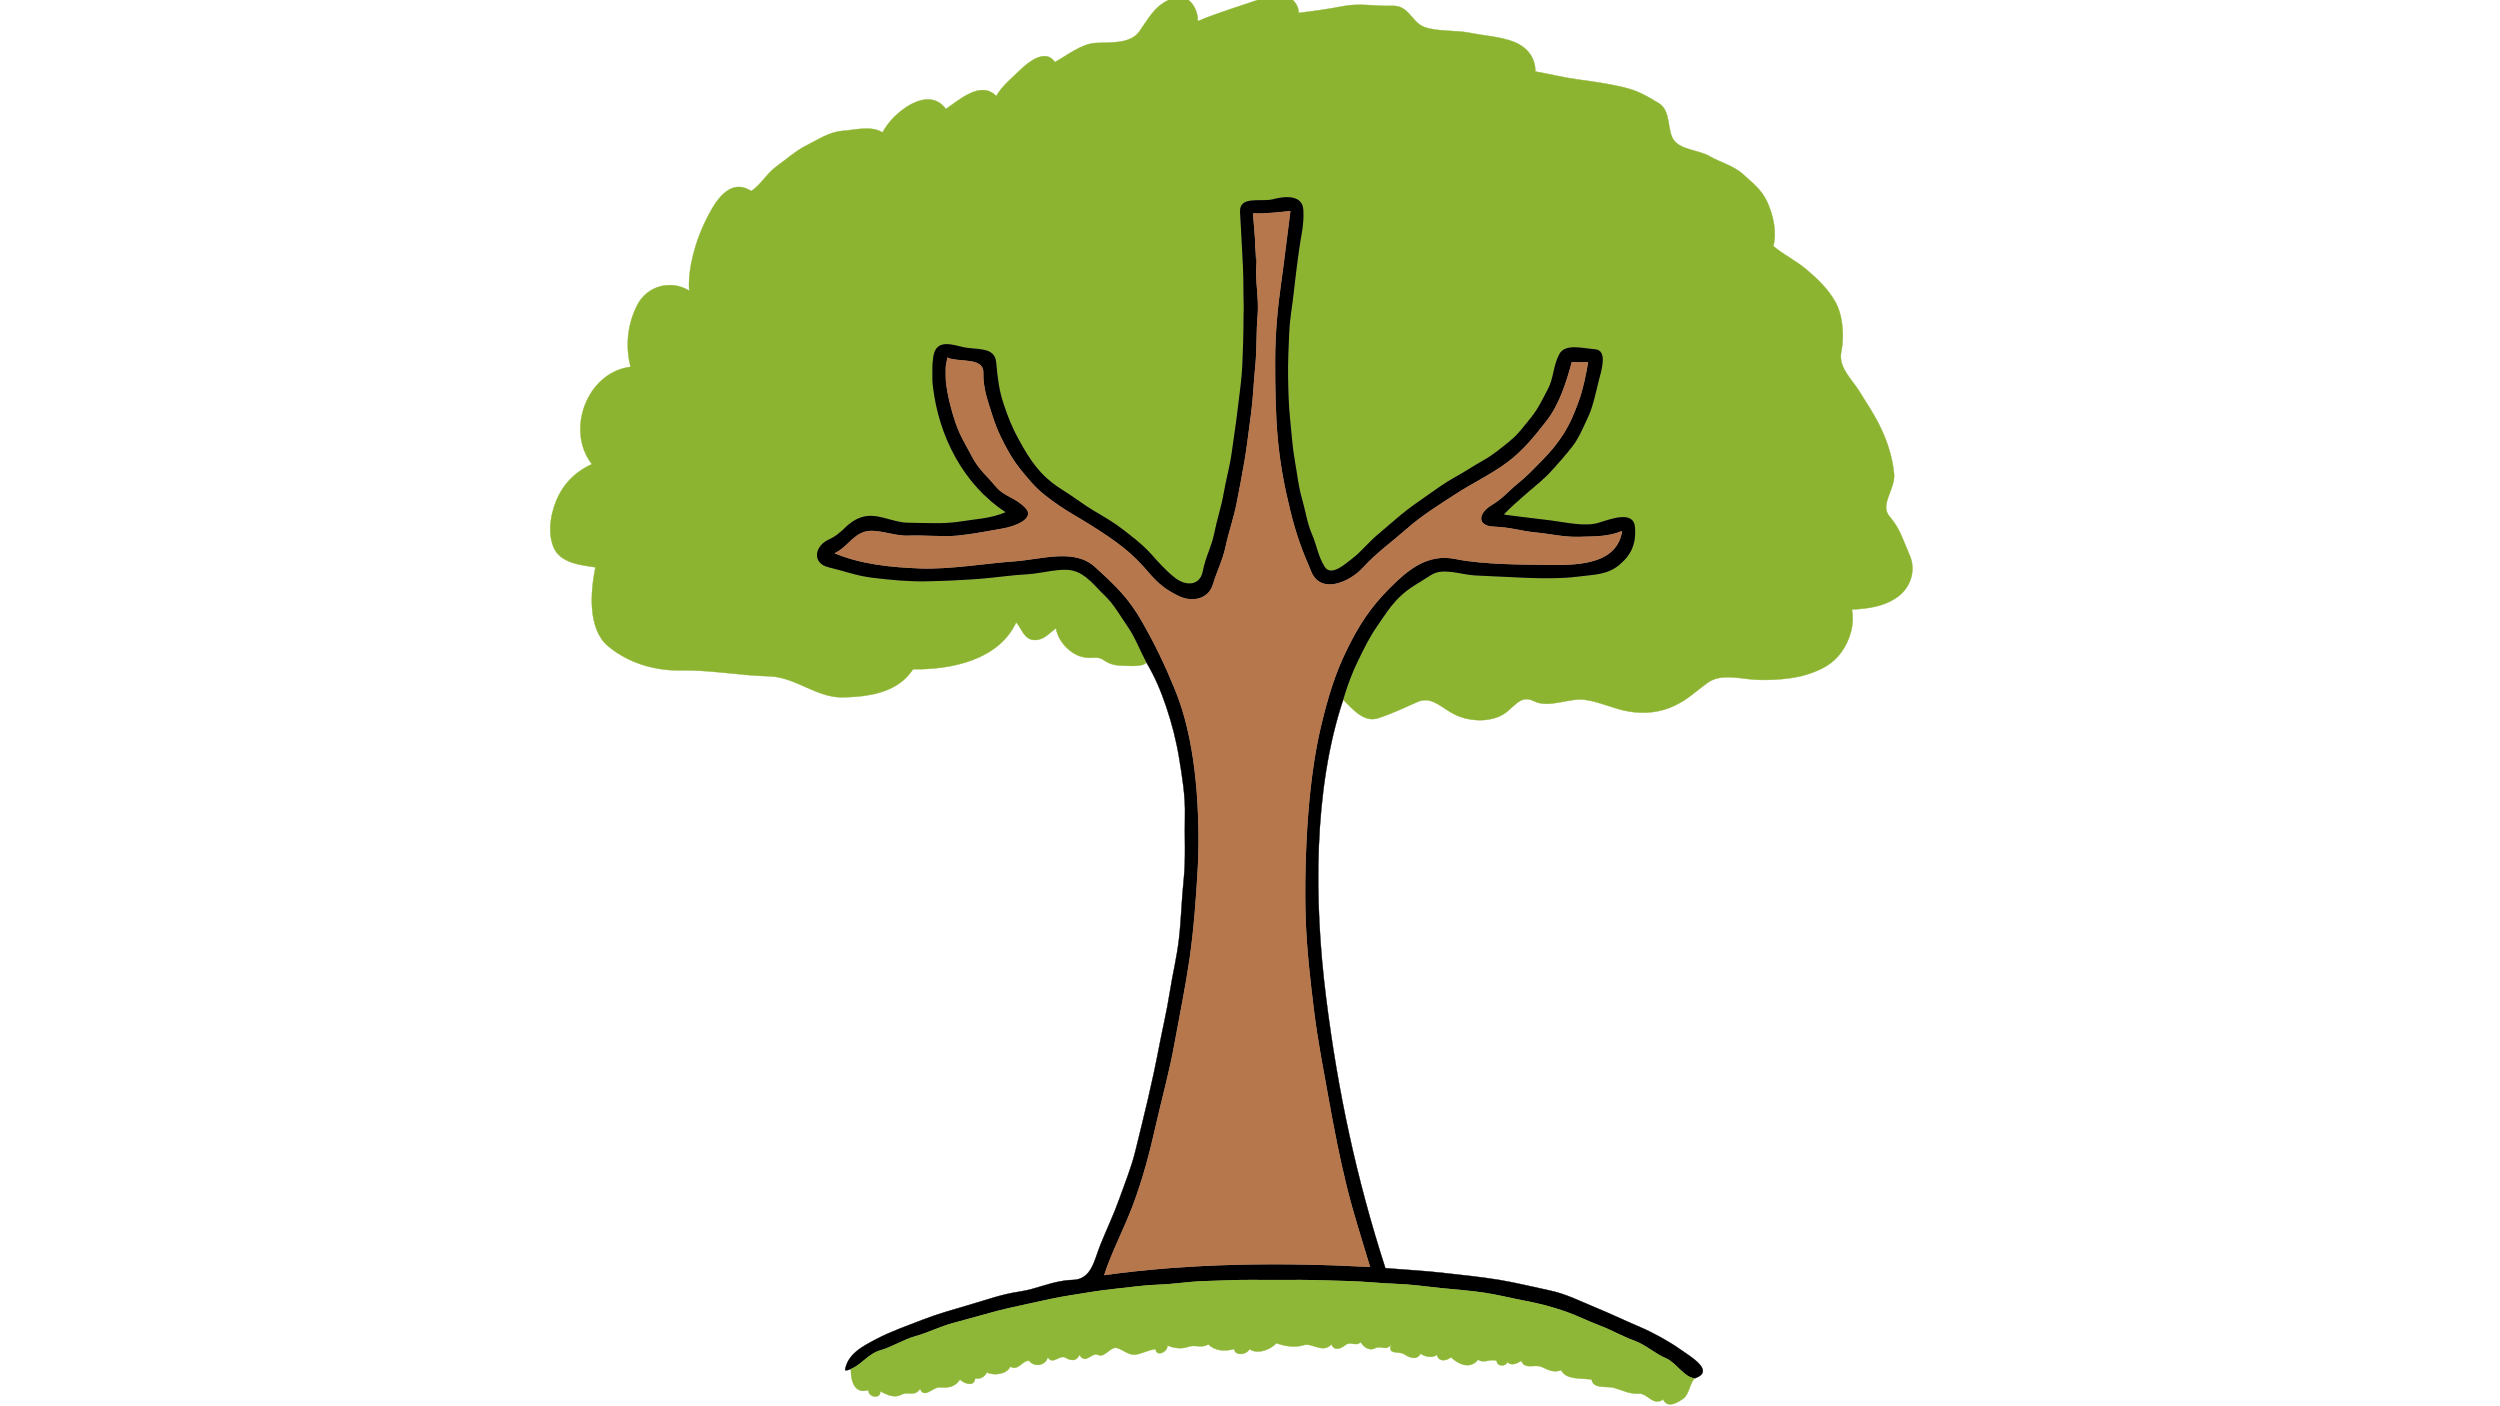 <svg xmlns="http://www.w3.org/2000/svg" xmlns:v="https://svgstorm.com"
viewBox = "0 0 2133 1200"
width="2133"
height="1200">
<g fill="None" fill-opacity="0.0" stroke="#000000" stroke-opacity="0.00" stroke-width="0.3"><path d="
M 0.00 1200.00 
L 2133.00 1200.00
L 2133.00 0.00
L 1103.00 0.00
C 1105.75 2.59 1108.22 6.78 1108.00 11.00
C 1121.66 9.34 1132.57 7.88 1146.22 5.22 C 1159.87 2.56 1173.86 5.44 1188.02 4.98 C 1202.19 4.51 1204.26 18.80 1215.03 22.97 C 1225.79 27.15 1242.21 25.60 1254.00 28.00 C 1265.79 30.40 1279.27 31.17 1290.68 35.32 C 1302.09 39.47 1309.94 48.23 1310.00 61.00
C 1322.45 63.25 1334.44 66.26 1347.07 67.93 C 1359.71 69.60 1372.28 71.43 1384.67 74.33 C 1397.07 77.23 1403.92 81.23 1415.08 87.92 C 1426.24 94.61 1421.99 111.51 1428.25 119.75 C 1434.50 127.99 1449.92 128.13 1458.70 133.31 C 1467.47 138.48 1479.28 141.36 1487.25 148.75 C 1495.22 156.14 1502.84 161.43 1507.77 172.23 C 1512.70 183.03 1516.30 197.67 1513.00 210.00
C 1522.73 218.01 1532.87 222.61 1542.25 230.75 C 1551.62 238.90 1559.24 246.07 1565.75 257.25 C 1572.27 268.43 1573.76 286.72 1571.00 300.00 C 1568.24 313.29 1579.64 323.01 1586.30 333.70 C 1592.97 344.39 1599.13 353.45 1604.77 365.23 C 1610.41 377.01 1614.64 390.36 1616.00 404.00 C 1617.36 417.64 1603.30 430.51 1612.25 440.75 C 1621.21 450.98 1623.94 461.54 1629.33 473.67 C 1634.71 485.81 1630.79 500.25 1619.75 508.75 C 1608.71 517.25 1593.93 519.48 1580.00 520.00
C 1582.54 532.42 1578.47 546.03 1571.23 556.23 C 1563.99 566.42 1554.32 571.40 1542.33 575.33 C 1530.34 579.26 1512.19 580.56 1499.00 580.00 C 1485.81 579.44 1468.61 574.24 1457.31 582.31 C 1446.00 590.37 1441.07 596.09 1428.98 601.97 C 1416.88 607.86 1403.33 609.29 1389.93 607.07 C 1376.52 604.85 1365.24 598.80 1351.99 597.01 C 1338.75 595.22 1321.70 604.64 1308.78 598.22 C 1295.86 591.80 1291.60 605.54 1279.92 610.92 C 1268.25 616.31 1252.71 615.27 1241.31 609.69 C 1229.90 604.12 1221.56 593.60 1209.75 598.75 C 1197.95 603.91 1188.04 608.80 1175.78 612.78 C 1163.52 616.76 1153.76 604.66 1146.00 597.00
C 1120.33 674.01 1121.18 769.53 1131.33 850.67 C 1141.48 931.81 1157.37 1005.71 1182.00 1082.00
C 1197.73 1083.26 1215.58 1084.26 1231.00 1086.00 C 1246.42 1087.74 1264.39 1089.57 1279.00 1092.00 C 1293.61 1094.43 1307.81 1098.01 1322.01 1100.99 C 1336.20 1103.97 1348.04 1110.14 1360.68 1115.32 C 1373.32 1120.50 1386.32 1126.71 1398.23 1131.77 C 1410.13 1136.83 1423.19 1144.01 1433.08 1150.92 C 1442.97 1157.83 1463.61 1169.80 1446.00 1176.00
C 1441.79 1179.71 1441.17 1189.74 1436.25 1193.25 C 1431.33 1196.75 1422.82 1201.98 1419.00 1194.00
C 1410.25 1200.11 1405.73 1188.45 1397.99 1189.01 C 1390.25 1189.57 1383.24 1185.74 1376.93 1184.07 C 1370.61 1182.40 1359.12 1185.31 1358.00 1177.00
C 1349.67 1175.66 1335.94 1177.55 1332.00 1169.00
C 1325.40 1171.69 1320.44 1168.34 1314.92 1166.08 C 1309.40 1163.82 1300.67 1168.79 1298.00 1161.00
C 1294.76 1163.09 1289.44 1165.84 1286.00 1162.00
C 1284.66 1166.52 1276.96 1165.84 1277.00 1161.00
C 1271.04 1158.96 1266.22 1163.67 1261.00 1160.00
C 1254.74 1168.78 1243.89 1163.88 1238.00 1158.00
C 1234.10 1161.23 1227.48 1162.20 1226.00 1156.00
C 1221.87 1158.95 1216.00 1157.58 1212.00 1155.00
C 1208.37 1161.34 1202.02 1157.94 1197.75 1155.25 C 1193.48 1152.55 1183.39 1156.28 1187.00 1147.00
C 1182.76 1153.15 1177.89 1147.65 1173.25 1150.26 C 1168.62 1152.87 1163.15 1149.39 1161.00 1145.00
C 1157.15 1149.11 1152.12 1144.31 1148.31 1147.31 C 1144.49 1150.30 1138.71 1153.44 1136.00 1147.00
C 1128.29 1155.04 1119.73 1145.39 1112.32 1147.66 C 1104.91 1149.94 1096.70 1148.73 1089.00 1146.00
C 1083.96 1151.70 1072.59 1155.84 1066.00 1151.00
C 1063.95 1155.88 1053.79 1157.29 1053.00 1151.00
C 1045.43 1153.09 1036.87 1152.91 1031.00 1147.00
C 1024.78 1150.66 1019.97 1146.93 1013.92 1149.06 C 1007.86 1151.20 1001.95 1150.28 996.00 1148.00
C 996.56 1153.61 986.24 1158.02 986.00 1151.00
C 979.82 1151.87 975.39 1154.53 969.32 1155.66 C 963.25 1156.79 958.29 1151.53 952.92 1150.08 C 947.56 1148.63 942.48 1158.72 936.98 1156.02 C 931.47 1153.32 926.35 1164.73 921.00 1156.00
C 918.01 1162.12 913.36 1160.77 908.75 1158.25 C 904.15 1155.72 897.98 1164.95 894.00 1158.00
C 891.98 1165.61 882.16 1166.52 878.00 1161.00
C 872.13 1160.59 868.75 1170.10 862.00 1166.00
C 858.87 1172.70 848.02 1173.83 842.00 1171.00
C 839.97 1174.75 836.34 1176.99 832.00 1176.00
C 831.22 1183.72 822.73 1180.54 819.00 1177.00
C 815.07 1183.37 808.81 1184.30 802.33 1183.67 C 795.84 1183.04 788.76 1193.93 785.00 1185.00
C 780.20 1192.02 775.33 1186.74 768.97 1189.97 C 762.61 1193.20 756.32 1189.76 751.00 1187.00
C 751.69 1194.10 740.41 1192.23 741.00 1186.00
C 728.44 1189.90 725.86 1177.24 726.00 1168.00
C 724.38 1168.67 722.91 1169.41 721.00 1169.00
C 723.12 1155.06 736.25 1148.50 748.23 1142.23 C 760.21 1135.96 773.94 1131.17 787.07 1126.07 C 800.21 1120.98 813.88 1117.16 828.02 1113.02 C 842.17 1108.88 854.86 1104.19 870.00 1102.00 C 885.14 1099.81 898.69 1092.48 915.07 1092.07 C 931.46 1091.67 933.45 1075.47 938.93 1061.93 C 944.40 1048.38 950.09 1036.72 954.98 1022.98 C 959.86 1009.23 965.27 996.21 968.78 981.78 C 972.28 967.34 975.87 953.08 979.32 938.32 C 982.77 923.56 986.08 908.21 988.98 892.98 C 991.87 877.74 995.57 862.64 997.99 846.99 C 1000.42 831.35 1004.05 817.12 1005.93 800.93 C 1007.81 784.73 1008.21 766.58 1010.00 750.00 C 1011.79 733.42 1010.55 712.83 1011.00 696.00 C 1011.45 679.17 1008.61 662.38 1006.07 646.93 C 1003.54 631.47 999.80 617.14 995.02 602.98 C 990.25 588.82 985.40 577.55 978.00 565.00
C 976.55 568.97 964.17 568.14 959.00 568.00 C 953.83 567.86 947.78 567.59 941.75 563.25 C 935.73 558.91 931.62 563.05 921.93 560.07 C 912.23 557.10 902.40 546.47 901.00 536.00
C 895.06 540.21 890.45 546.61 882.00 546.00 C 873.55 545.38 871.60 536.01 867.00 531.00
C 852.07 563.09 811.93 571.43 779.00 571.00
C 766.31 590.39 743.39 594.26 720.00 595.00 C 696.61 595.74 678.99 577.51 656.00 577.00 C 633.01 576.49 604.62 571.45 582.00 572.00 C 559.38 572.55 536.34 566.02 518.75 551.25 C 501.17 536.47 503.84 504.36 508.00 484.00
C 495.45 482.11 477.93 480.60 472.23 466.77 C 466.53 452.94 470.57 434.12 476.98 421.98 C 483.38 409.83 493.10 401.42 505.00 396.00
C 482.46 367.24 500.64 317.65 538.00 313.00
C 533.31 294.68 535.51 276.01 543.90 259.90 C 552.29 243.79 572.51 238.45 588.00 248.00
C 586.69 228.42 593.82 205.07 601.77 188.77 C 609.72 172.48 622.02 151.02 641.00 163.00
C 649.32 157.51 654.35 147.74 662.75 141.75 C 671.16 135.76 678.76 128.75 688.08 124.08 C 697.40 119.41 707.56 112.47 718.68 111.68 C 729.79 110.88 743.01 106.94 753.00 113.00
C 761.46 96.25 791.83 71.98 807.00 93.00
C 818.66 85.12 836.94 68.39 850.00 82.00
C 854.70 73.45 863.97 65.95 871.08 59.08 C 878.19 52.21 892.38 41.44 900.00 53.00
C 909.79 47.65 922.60 37.37 934.68 36.68 C 946.75 35.98 964.16 37.82 971.97 26.97 C 979.79 16.13 984.54 5.88 997.00 0.00
L 0.00 0.00
L 0.00 1200.00 Z"/>
</g>
<g fill="None" fill-opacity="0.0" stroke="#8DB431" stroke-opacity="1.00" stroke-width="0.3"><path d="
M 978.00 565.00 
C 972.82 555.39 968.56 543.86 962.23 534.77 C 955.90 525.68 950.39 515.47 942.23 507.77 C 934.07 500.07 927.02 489.98 915.97 487.03 C 904.92 484.07 889.19 489.33 876.00 490.00 C 862.81 490.67 848.11 493.01 834.00 494.00 C 819.88 494.98 803.96 495.81 789.00 496.00 C 774.04 496.19 759.48 494.73 744.99 493.01 C 730.51 491.29 721.41 487.46 706.98 484.02 C 692.54 480.59 694.86 465.79 707.25 460.25 C 719.63 454.70 722.18 445.43 735.23 441.23 C 748.28 437.03 761.34 445.92 775.00 446.00 C 788.66 446.08 805.33 447.23 819.01 445.01 C 832.68 442.78 845.82 442.37 858.00 437.00
C 821.43 413.03 800.92 371.61 796.00 330.00
C 794.84 322.88 794.74 314.06 796.00 307.00
C 797.18 289.63 809.30 293.08 821.02 295.98 C 832.75 298.87 848.64 295.18 849.93 309.07 C 851.22 322.96 852.42 333.16 856.31 344.69 C 860.19 356.23 863.35 364.38 868.77 374.23 C 874.19 384.08 878.34 391.43 885.25 399.75 C 892.17 408.06 899.47 413.68 908.03 418.97 C 916.59 424.26 924.51 430.58 933.25 435.75 C 941.98 440.93 950.56 445.81 958.75 452.25 C 966.94 458.69 973.66 463.59 981.25 471.75 C 988.83 479.92 992.98 485.38 1002.23 492.77 C 1011.48 500.16 1023.73 500.24 1026.26 487.26 C 1028.78 474.28 1033.54 467.17 1035.98 454.98 C 1038.41 442.78 1041.92 433.11 1044.00 421.00 C 1046.08 408.88 1049.26 398.25 1050.93 385.93 C 1052.60 373.60 1054.56 361.63 1055.99 348.99 C 1057.42 336.35 1059.43 324.19 1059.98 310.98 C 1060.53 297.76 1061.00 282.52 1061.00 269.00
C 1061.00 264.33 1061.00 259.67 1061.00 255.00
C 1061.00 241.60 1060.77 231.46 1060.00 218.00 C 1059.23 204.54 1058.90 195.45 1058.00 181.00 C 1057.10 166.55 1076.25 172.57 1086.00 170.00 C 1095.75 167.43 1111.19 165.69 1112.00 179.00 C 1112.80 192.32 1109.77 202.14 1108.22 214.22 C 1106.67 226.30 1105.24 236.09 1104.00 248.00 C 1102.76 259.91 1100.60 270.85 1100.00 283.00 C 1099.40 295.15 1098.85 308.65 1099.00 321.00 C 1099.15 333.35 1099.52 346.47 1100.78 358.22 C 1102.04 369.97 1102.75 382.17 1104.78 393.22 C 1106.80 404.27 1107.77 414.97 1110.78 425.22 C 1113.79 435.48 1115.17 446.13 1119.32 455.68 C 1123.48 465.22 1124.68 474.99 1130.31 483.69 C 1135.93 492.40 1148.43 480.58 1154.75 475.75 C 1161.06 470.91 1168.14 462.29 1174.75 456.75 C 1181.36 451.21 1188.29 444.95 1195.25 439.25 C 1202.21 433.54 1210.17 427.91 1217.70 422.70 C 1225.22 417.48 1233.09 411.67 1241.23 407.23 C 1249.37 402.79 1257.57 397.23 1265.70 392.70 C 1273.82 388.16 1280.87 382.24 1288.25 376.25 C 1295.62 370.25 1300.07 363.82 1306.25 356.25 C 1312.43 348.67 1316.04 340.68 1320.77 331.77 C 1325.50 322.86 1325.26 311.82 1330.31 302.31 C 1335.35 292.79 1349.98 297.17 1361.00 298.00 C 1372.02 298.83 1366.12 316.84 1364.02 325.02 C 1361.92 333.21 1359.15 346.96 1355.22 355.22 C 1351.29 363.49 1347.45 373.26 1341.70 380.70 C 1335.94 388.13 1330.14 394.73 1323.75 401.75 C 1317.37 408.77 1310.25 414.30 1303.30 420.30 C 1296.36 426.31 1289.27 432.48 1283.00 439.00
C 1295.43 440.78 1310.77 442.46 1323.00 444.00 C 1335.23 445.54 1352.37 449.65 1364.01 446.01 C 1375.65 442.37 1393.96 435.53 1395.00 450.00 C 1396.04 464.47 1391.55 473.78 1381.25 482.25 C 1370.95 490.72 1358.86 490.29 1345.99 491.99 C 1333.12 493.70 1315.26 493.54 1302.00 493.00 C 1288.74 492.46 1271.81 491.57 1259.00 491.00 C 1246.19 490.43 1231.23 483.84 1220.75 490.75 C 1210.27 497.67 1202.72 501.04 1194.25 509.25 C 1185.79 517.47 1181.18 525.41 1174.70 534.70 C 1168.22 543.98 1163.75 553.46 1158.70 563.70 C 1153.64 573.93 1149.27 585.98 1146.00 597.00
C 1153.76 604.66 1163.52 616.76 1175.78 612.78 C 1188.04 608.80 1197.95 603.91 1209.75 598.75 C 1221.56 593.60 1229.90 604.12 1241.31 609.69 C 1252.71 615.27 1268.25 616.31 1279.92 610.92 C 1291.60 605.54 1295.86 591.80 1308.78 598.22 C 1321.70 604.64 1338.75 595.22 1351.99 597.01 C 1365.24 598.80 1376.52 604.85 1389.93 607.07 C 1403.33 609.29 1416.88 607.86 1428.98 601.97 C 1441.07 596.09 1446.00 590.37 1457.31 582.31 C 1468.61 574.24 1485.81 579.44 1499.00 580.00 C 1512.19 580.56 1530.34 579.26 1542.33 575.33 C 1554.32 571.40 1563.99 566.42 1571.23 556.23 C 1578.47 546.03 1582.54 532.42 1580.00 520.00
C 1593.93 519.48 1608.71 517.25 1619.75 508.75 C 1630.79 500.25 1634.71 485.81 1629.33 473.67 C 1623.94 461.54 1621.21 450.98 1612.25 440.75 C 1603.30 430.51 1617.36 417.64 1616.00 404.00 C 1614.64 390.36 1610.41 377.01 1604.77 365.23 C 1599.13 353.45 1592.97 344.39 1586.30 333.70 C 1579.64 323.01 1568.24 313.29 1571.00 300.00 C 1573.76 286.72 1572.27 268.43 1565.75 257.25 C 1559.24 246.07 1551.62 238.90 1542.25 230.75 C 1532.87 222.61 1522.73 218.01 1513.00 210.00
C 1516.30 197.67 1512.70 183.03 1507.77 172.23 C 1502.84 161.43 1495.22 156.14 1487.25 148.75 C 1479.28 141.36 1467.47 138.48 1458.70 133.31 C 1449.92 128.13 1434.50 127.99 1428.25 119.75 C 1421.99 111.51 1426.24 94.61 1415.08 87.92 C 1403.92 81.23 1397.07 77.23 1384.67 74.33 C 1372.28 71.43 1359.71 69.60 1347.07 67.93 C 1334.44 66.26 1322.45 63.25 1310.00 61.00
C 1309.94 48.23 1302.09 39.47 1290.68 35.32 C 1279.27 31.17 1265.79 30.40 1254.00 28.00 C 1242.21 25.60 1225.79 27.15 1215.03 22.97 C 1204.26 18.80 1202.19 4.51 1188.02 4.98 C 1173.86 5.44 1159.87 2.56 1146.22 5.22 C 1132.57 7.88 1121.66 9.34 1108.00 11.00
C 1108.22 6.78 1105.75 2.59 1103.00 0.00
L 1073.00 0.00
C 1056.18 5.78 1038.54 11.03 1022.00 18.00
C 1022.00 11.04 1019.28 4.24 1014.00 0.00
L 997.00 0.00
C 984.54 5.88 979.79 16.13 971.97 26.97 C 964.16 37.82 946.75 35.98 934.68 36.68 C 922.60 37.37 909.79 47.65 900.00 53.00
C 892.38 41.44 878.19 52.21 871.08 59.08 C 863.97 65.95 854.70 73.45 850.00 82.00
C 836.94 68.39 818.66 85.12 807.00 93.00
C 791.83 71.98 761.46 96.25 753.00 113.00
C 743.01 106.94 729.79 110.88 718.68 111.68 C 707.56 112.47 697.40 119.41 688.08 124.08 C 678.76 128.75 671.16 135.76 662.75 141.75 C 654.35 147.74 649.32 157.51 641.00 163.00
C 622.02 151.02 609.72 172.48 601.77 188.77 C 593.82 205.07 586.69 228.42 588.00 248.00
C 572.51 238.45 552.29 243.79 543.90 259.90 C 535.51 276.01 533.31 294.68 538.00 313.00
C 500.64 317.65 482.46 367.24 505.00 396.00
C 493.10 401.42 483.38 409.83 476.98 421.98 C 470.57 434.12 466.53 452.94 472.23 466.77 C 477.93 480.60 495.45 482.11 508.00 484.00
C 503.84 504.36 501.17 536.47 518.75 551.25 C 536.34 566.02 559.38 572.55 582.00 572.00 C 604.62 571.45 633.01 576.49 656.00 577.00 C 678.99 577.51 696.61 595.74 720.00 595.00 C 743.39 594.26 766.31 590.39 779.00 571.00
C 811.93 571.43 852.07 563.09 867.00 531.00
C 871.60 536.01 873.55 545.38 882.00 546.00 C 890.45 546.61 895.06 540.21 901.00 536.00
C 902.40 546.47 912.23 557.10 921.93 560.07 C 931.62 563.05 935.73 558.91 941.75 563.25 C 947.78 567.59 953.83 567.86 959.00 568.00 C 964.17 568.14 976.55 568.97 978.00 565.00 Z"/>
</g>
<g fill="None" fill-opacity="0.0" stroke="#000000" stroke-opacity="0.00" stroke-width="0.3"><path d="
M 1073.00 0.00 
L 1014.00 0.00
C 1019.28 4.24 1022.00 11.04 1022.00 18.00
C 1038.54 11.03 1056.18 5.78 1073.00 0.00 Z"/>
</g>
<g fill="None" fill-opacity="0.0" stroke="#000000" stroke-opacity="1.00" stroke-width="0.3"><path d="
M 1061.00 255.00 
C 1061.43 259.40 1061.42 264.66 1061.00 269.00
C 1061.00 282.52 1060.53 297.76 1059.98 310.98 C 1059.43 324.19 1057.42 336.35 1055.99 348.99 C 1054.56 361.63 1052.60 373.60 1050.93 385.93 C 1049.26 398.25 1046.08 408.88 1044.00 421.00 C 1041.92 433.11 1038.41 442.78 1035.98 454.98 C 1033.54 467.17 1028.78 474.28 1026.26 487.26 C 1023.73 500.24 1011.48 500.16 1002.23 492.77 C 992.98 485.38 988.83 479.92 981.25 471.75 C 973.66 463.59 966.94 458.69 958.75 452.25 C 950.56 445.81 941.98 440.93 933.25 435.75 C 924.51 430.58 916.59 424.26 908.03 418.97 C 899.47 413.68 892.17 408.06 885.25 399.75 C 878.34 391.43 874.19 384.08 868.77 374.23 C 863.35 364.38 860.19 356.23 856.31 344.69 C 852.42 333.16 851.22 322.96 849.93 309.07 C 848.64 295.18 832.75 298.87 821.02 295.98 C 809.30 293.08 797.18 289.63 796.00 307.00
C 795.49 314.47 795.59 322.53 796.00 330.00
C 800.92 371.61 821.43 413.03 858.00 437.00
C 845.82 442.37 832.68 442.78 819.01 445.01 C 805.33 447.23 788.66 446.08 775.00 446.00 C 761.34 445.92 748.28 437.03 735.23 441.23 C 722.18 445.43 719.63 454.70 707.25 460.25 C 694.86 465.79 692.54 480.59 706.98 484.02 C 721.41 487.46 730.51 491.29 744.99 493.01 C 759.48 494.73 774.04 496.19 789.00 496.00 C 803.96 495.81 819.88 494.98 834.00 494.00 C 848.11 493.01 862.81 490.67 876.00 490.00 C 889.19 489.33 904.92 484.07 915.97 487.03 C 927.02 489.98 934.07 500.07 942.23 507.77 C 950.39 515.47 955.90 525.68 962.23 534.77 C 968.56 543.86 972.82 555.39 978.00 565.00
C 985.40 577.55 990.25 588.82 995.02 602.98 C 999.80 617.14 1003.54 631.47 1006.07 646.93 C 1008.61 662.38 1011.45 679.17 1011.00 696.00 C 1010.55 712.83 1011.79 733.42 1010.00 750.00 C 1008.21 766.58 1007.81 784.73 1005.93 800.93 C 1004.05 817.12 1000.42 831.35 997.99 846.99 C 995.57 862.64 991.87 877.74 988.98 892.98 C 986.08 908.21 982.77 923.56 979.32 938.32 C 975.87 953.08 972.28 967.34 968.78 981.78 C 965.27 996.21 959.86 1009.23 954.98 1022.98 C 950.09 1036.72 944.40 1048.38 938.93 1061.93 C 933.45 1075.47 931.46 1091.67 915.07 1092.07 C 898.69 1092.48 885.14 1099.81 870.00 1102.00 C 854.86 1104.19 842.17 1108.88 828.02 1113.02 C 813.88 1117.16 800.21 1120.98 787.07 1126.07 C 773.94 1131.17 760.21 1135.96 748.23 1142.23 C 736.25 1148.50 723.12 1155.06 721.00 1169.00
C 722.91 1169.41 724.38 1168.67 726.00 1168.00
C 735.23 1164.18 740.79 1154.99 751.08 1152.08 C 761.36 1149.16 770.48 1142.98 781.03 1140.02 C 791.57 1137.07 801.28 1132.16 812.07 1129.07 C 822.87 1125.99 833.97 1123.22 845.02 1120.02 C 856.08 1116.83 867.48 1114.57 879.00 1112.00 C 890.53 1109.44 901.98 1106.88 914.00 1105.00 C 926.02 1103.13 938.16 1100.95 950.67 1099.67 C 963.18 1098.39 975.99 1096.43 989.00 1096.00 C 1002.01 1095.57 1014.71 1093.32 1028.00 1093.00 C 1041.29 1092.68 1055.44 1091.81 1069.00 1092.00 C 1082.56 1092.19 1096.45 1091.97 1110.00 1092.00 C 1123.55 1092.03 1137.66 1092.68 1151.00 1093.00 C 1164.34 1093.32 1177.58 1094.90 1190.67 1095.33 C 1203.76 1095.76 1216.51 1097.59 1229.07 1098.93 C 1241.63 1100.27 1254.97 1101.11 1267.00 1103.00 C 1279.04 1104.89 1290.52 1107.82 1302.02 1109.98 C 1313.53 1112.14 1324.66 1115.11 1335.22 1118.78 C 1345.79 1122.45 1354.96 1127.21 1365.03 1130.98 C 1375.09 1134.74 1384.47 1140.33 1394.23 1143.77 C 1403.99 1147.21 1412.24 1155.08 1421.23 1158.77 C 1430.22 1162.47 1436.51 1175.01 1446.00 1176.00
C 1463.61 1169.80 1442.97 1157.83 1433.08 1150.92 C 1423.19 1144.01 1410.13 1136.83 1398.23 1131.77 C 1386.32 1126.71 1373.32 1120.50 1360.68 1115.32 C 1348.04 1110.14 1336.20 1103.97 1322.01 1100.99 C 1307.81 1098.01 1293.61 1094.43 1279.00 1092.00 C 1264.39 1089.57 1246.42 1087.74 1231.00 1086.00 C 1215.58 1084.26 1197.73 1083.26 1182.00 1082.00
C 1157.37 1005.71 1141.48 931.81 1131.33 850.67 C 1121.18 769.53 1120.33 674.01 1146.00 597.00
C 1149.27 585.98 1153.64 573.93 1158.70 563.70 C 1163.75 553.46 1168.22 543.98 1174.70 534.70 C 1181.18 525.41 1185.79 517.47 1194.25 509.25 C 1202.72 501.04 1210.27 497.67 1220.75 490.75 C 1231.23 483.84 1246.19 490.43 1259.00 491.00 C 1271.81 491.57 1288.74 492.46 1302.00 493.00 C 1315.26 493.54 1333.12 493.70 1345.99 491.99 C 1358.86 490.29 1370.95 490.72 1381.25 482.25 C 1391.55 473.78 1396.04 464.47 1395.00 450.00 C 1393.96 435.53 1375.65 442.37 1364.01 446.01 C 1352.37 449.65 1335.23 445.54 1323.00 444.00 C 1310.77 442.46 1295.43 440.78 1283.00 439.00
C 1289.27 432.48 1296.36 426.31 1303.30 420.30 C 1310.25 414.30 1317.37 408.77 1323.75 401.75 C 1330.14 394.73 1335.94 388.13 1341.70 380.70 C 1347.45 373.26 1351.29 363.49 1355.22 355.22 C 1359.15 346.96 1361.92 333.21 1364.02 325.02 C 1366.12 316.84 1372.02 298.83 1361.00 298.00 C 1349.98 297.17 1335.35 292.79 1330.31 302.31 C 1325.26 311.82 1325.50 322.86 1320.77 331.77 C 1316.04 340.68 1312.43 348.67 1306.25 356.25 C 1300.07 363.82 1295.62 370.25 1288.25 376.25 C 1280.87 382.24 1273.82 388.16 1265.70 392.70 C 1257.57 397.23 1249.37 402.79 1241.23 407.23 C 1233.09 411.67 1225.22 417.48 1217.70 422.70 C 1210.17 427.91 1202.21 433.54 1195.25 439.25 C 1188.29 444.95 1181.36 451.21 1174.75 456.75 C 1168.14 462.29 1161.06 470.91 1154.75 475.75 C 1148.43 480.58 1135.93 492.40 1130.31 483.69 C 1124.68 474.99 1123.48 465.22 1119.32 455.68 C 1115.17 446.13 1113.79 435.48 1110.78 425.22 C 1107.77 414.97 1106.80 404.27 1104.78 393.22 C 1102.75 382.17 1102.04 369.97 1100.78 358.22 C 1099.52 346.47 1099.15 333.35 1099.00 321.00 C 1098.85 308.65 1099.40 295.15 1100.00 283.00 C 1100.60 270.85 1102.76 259.91 1104.00 248.00 C 1105.24 236.09 1106.67 226.30 1108.22 214.22 C 1109.77 202.14 1112.80 192.32 1112.00 179.00 C 1111.19 165.69 1095.75 167.43 1086.00 170.00 C 1076.25 172.57 1057.10 166.55 1058.00 181.00 C 1058.90 195.45 1059.23 204.54 1060.00 218.00 C 1060.77 231.46 1061.00 241.60 1061.00 255.00
M 807.00 325.00 
C 806.30 320.68 806.17 316.28 807.00 312.00
C 807.19 309.55 808.26 307.58 808.00 305.00
C 817.74 309.52 839.31 304.26 839.00 318.00 C 838.69 331.74 843.25 343.38 846.92 355.08 C 850.60 366.78 855.25 376.09 860.92 386.08 C 866.60 396.07 872.37 402.77 879.75 411.25 C 887.14 419.72 895.31 425.67 904.23 431.77 C 913.15 437.87 922.99 443.06 932.08 448.92 C 941.16 454.79 949.41 460.03 958.08 466.92 C 966.75 473.80 973.29 480.49 980.75 489.25 C 988.21 498.01 995.53 503.78 1006.22 508.78 C 1016.92 513.77 1030.85 511.55 1034.78 498.78 C 1038.70 486.00 1043.11 478.37 1045.78 465.78 C 1048.45 453.19 1052.45 442.57 1054.93 429.93 C 1057.41 417.29 1059.84 404.92 1062.00 392.00 C 1064.15 379.07 1065.48 366.68 1067.33 353.33 C 1069.18 339.98 1069.59 325.84 1071.00 312.00 C 1072.41 298.16 1071.72 283.18 1073.00 269.00 C 1074.27 254.81 1070.68 239.42 1072.00 225.00
C 1071.64 221.27 1071.00 216.41 1071.00 212.00
C 1071.00 201.91 1069.68 191.95 1069.00 182.00
C 1079.93 182.35 1090.44 181.14 1101.00 180.00
C 1098.25 201.00 1096.00 220.93 1093.00 242.00 C 1090.00 263.07 1088.05 284.98 1088.00 307.00 C 1087.95 329.03 1088.27 354.43 1090.33 375.67 C 1092.39 396.91 1095.88 415.19 1100.78 435.22 C 1105.67 455.25 1110.64 468.91 1118.92 488.08 C 1127.20 507.24 1151.57 496.74 1163.08 484.08 C 1174.60 471.42 1188.10 461.90 1200.75 450.75 C 1213.41 439.60 1227.59 430.89 1241.70 421.70 C 1255.80 412.50 1271.98 404.86 1285.70 394.70 C 1299.42 384.54 1309.26 372.21 1319.75 358.75 C 1330.25 345.30 1336.64 325.46 1341.00 309.00
C 1345.67 309.00 1350.33 309.00 1355.00 309.00
C 1353.20 319.61 1350.69 332.15 1347.07 342.07 C 1343.46 352.00 1339.62 361.39 1334.08 370.08 C 1328.53 378.76 1323.08 385.33 1315.75 392.75 C 1308.43 400.18 1303.31 405.83 1294.75 412.75 C 1286.19 419.68 1283.05 424.68 1272.25 431.25 C 1261.45 437.82 1259.62 448.72 1274.67 449.33 C 1289.72 449.94 1297.13 453.02 1310.67 454.33 C 1324.21 455.64 1334.48 458.45 1348.00 458.00 C 1361.52 457.55 1372.00 457.99 1384.00 453.00
C 1380.02 480.33 1349.19 482.24 1325.00 482.00 C 1300.81 481.76 1265.59 481.84 1242.00 477.00 C 1218.40 472.17 1201.85 485.48 1185.25 502.25 C 1168.64 519.02 1159.56 533.36 1149.23 554.23 C 1138.90 575.09 1132.68 596.26 1127.02 620.02 C 1121.36 643.79 1117.95 671.11 1116.00 697.00 C 1114.05 722.89 1113.14 756.17 1114.00 783.00 C 1114.86 809.83 1118.10 837.84 1121.33 863.67 C 1124.56 889.50 1129.46 914.16 1133.93 939.07 C 1138.39 963.99 1143.09 987.95 1149.00 1012.00 C 1154.91 1036.05 1162.00 1057.50 1169.00 1081.00
C 1093.47 1076.98 1015.55 1077.72 942.00 1088.00
C 949.09 1066.55 958.72 1049.21 966.75 1027.75 C 974.79 1006.29 980.79 983.92 985.93 960.93 C 991.07 937.94 997.61 914.88 1001.93 890.93 C 1006.24 866.98 1011.33 842.71 1014.93 817.93 C 1018.52 793.14 1020.61 764.68 1022.00 739.00 C 1023.39 713.32 1022.13 680.16 1019.02 655.98 C 1015.92 631.79 1011.03 609.13 1002.22 587.78 C 993.42 566.42 985.38 549.67 974.08 529.92 C 962.78 510.18 951.95 499.93 934.25 483.75 C 916.54 467.57 888.82 477.33 865.00 479.00 C 841.18 480.67 810.10 485.96 785.00 485.00 C 759.90 484.04 734.47 481.47 712.00 472.00
C 721.81 467.82 727.27 456.77 737.70 453.70 C 748.12 450.63 762.60 457.55 775.00 457.00 C 787.40 456.45 804.74 458.15 817.00 457.00 C 829.26 455.85 844.37 452.79 855.02 451.02 C 865.68 449.26 883.77 442.57 874.75 433.25 C 865.73 423.93 857.06 424.18 849.25 414.75 C 841.43 405.33 835.12 400.57 829.70 390.30 C 824.27 380.04 818.99 371.77 815.25 360.75 C 811.51 349.74 808.21 336.84 807.00 325.00 Z"/>
</g>
<g fill="None" fill-opacity="0.0" stroke="#B6774C" stroke-opacity="1.00" stroke-width="0.3"><path d="
M 1071.00 212.00 
C 1071.36 215.73 1072.00 220.59 1072.00 225.00
C 1070.68 239.42 1074.27 254.81 1073.00 269.00 C 1071.72 283.18 1072.41 298.16 1071.00 312.00 C 1069.59 325.84 1069.18 339.98 1067.33 353.33 C 1065.48 366.68 1064.15 379.07 1062.00 392.00 C 1059.84 404.92 1057.41 417.29 1054.93 429.93 C 1052.45 442.57 1048.45 453.19 1045.78 465.78 C 1043.11 478.37 1038.70 486.00 1034.78 498.78 C 1030.85 511.55 1016.92 513.77 1006.22 508.78 C 995.53 503.78 988.21 498.01 980.75 489.25 C 973.29 480.49 966.75 473.80 958.08 466.92 C 949.41 460.03 941.16 454.79 932.08 448.92 C 922.99 443.06 913.15 437.87 904.23 431.77 C 895.31 425.67 887.14 419.72 879.75 411.25 C 872.37 402.77 866.60 396.07 860.92 386.08 C 855.25 376.09 850.60 366.78 846.92 355.08 C 843.25 343.38 838.69 331.74 839.00 318.00 C 839.31 304.26 817.74 309.52 808.00 305.00
C 808.26 307.58 807.19 309.55 807.00 312.00
C 806.67 316.20 806.77 320.79 807.00 325.00
C 808.21 336.84 811.51 349.74 815.25 360.75 C 818.99 371.77 824.27 380.04 829.70 390.30 C 835.12 400.57 841.43 405.33 849.25 414.75 C 857.06 424.18 865.73 423.93 874.75 433.25 C 883.77 442.57 865.68 449.26 855.02 451.02 C 844.37 452.79 829.26 455.85 817.00 457.00 C 804.74 458.15 787.40 456.45 775.00 457.00 C 762.60 457.55 748.12 450.63 737.70 453.70 C 727.27 456.77 721.81 467.82 712.00 472.00
C 734.47 481.47 759.90 484.04 785.00 485.00 C 810.10 485.96 841.18 480.67 865.00 479.00 C 888.82 477.33 916.54 467.57 934.25 483.75 C 951.95 499.93 962.78 510.18 974.08 529.92 C 985.38 549.67 993.42 566.42 1002.22 587.78 C 1011.03 609.13 1015.92 631.79 1019.02 655.98 C 1022.13 680.16 1023.39 713.32 1022.00 739.00 C 1020.61 764.68 1018.52 793.14 1014.93 817.93 C 1011.33 842.71 1006.24 866.98 1001.93 890.93 C 997.61 914.88 991.07 937.94 985.93 960.93 C 980.79 983.92 974.79 1006.29 966.75 1027.75 C 958.72 1049.21 949.09 1066.55 942.00 1088.00
C 1015.55 1077.72 1093.47 1076.98 1169.00 1081.00
C 1162.00 1057.50 1154.91 1036.05 1149.00 1012.00 C 1143.09 987.95 1138.39 963.99 1133.93 939.07 C 1129.46 914.16 1124.56 889.50 1121.33 863.67 C 1118.10 837.84 1114.86 809.83 1114.00 783.00 C 1113.14 756.17 1114.05 722.89 1116.00 697.00 C 1117.95 671.11 1121.36 643.79 1127.02 620.02 C 1132.68 596.26 1138.90 575.09 1149.23 554.23 C 1159.56 533.36 1168.64 519.02 1185.25 502.25 C 1201.85 485.48 1218.40 472.17 1242.00 477.00 C 1265.59 481.84 1300.81 481.76 1325.00 482.00 C 1349.19 482.24 1380.02 480.33 1384.00 453.00
C 1372.00 457.99 1361.52 457.55 1348.00 458.00 C 1334.48 458.45 1324.21 455.64 1310.67 454.33 C 1297.13 453.02 1289.72 449.94 1274.67 449.33 C 1259.62 448.72 1261.45 437.82 1272.25 431.25 C 1283.05 424.68 1286.19 419.68 1294.75 412.75 C 1303.31 405.83 1308.43 400.18 1315.75 392.75 C 1323.08 385.33 1328.53 378.76 1334.08 370.08 C 1339.62 361.39 1343.46 352.00 1347.07 342.07 C 1350.69 332.15 1353.20 319.61 1355.00 309.00
C 1350.33 309.00 1345.67 309.00 1341.00 309.00
C 1336.64 325.46 1330.25 345.30 1319.75 358.75 C 1309.26 372.21 1299.42 384.54 1285.70 394.70 C 1271.98 404.86 1255.80 412.50 1241.70 421.70 C 1227.59 430.89 1213.41 439.60 1200.75 450.75 C 1188.10 461.90 1174.60 471.42 1163.08 484.08 C 1151.57 496.74 1127.20 507.24 1118.92 488.08 C 1110.64 468.91 1105.67 455.25 1100.78 435.22 C 1095.88 415.19 1092.39 396.91 1090.33 375.67 C 1088.27 354.43 1087.95 329.03 1088.00 307.00 C 1088.05 284.98 1090.00 263.07 1093.00 242.00 C 1096.00 220.93 1098.25 201.00 1101.00 180.00
C 1090.44 181.14 1079.93 182.35 1069.00 182.00
C 1069.68 191.95 1071.00 201.91 1071.00 212.00 Z"/>
</g>
<g fill="None" fill-opacity="0.0" stroke="#5A3C26" stroke-opacity="1.00" stroke-width="0.3"><path d="
M 1072.00 225.00 
C 1072.00 220.59 1071.36 215.73 1071.00 212.00
C 1071.00 216.41 1071.64 221.27 1072.00 225.00 Z"/>
</g>
<g fill="None" fill-opacity="0.0" stroke="#465B1A" stroke-opacity="1.00" stroke-width="0.3"><path d="
M 1061.00 269.00 
C 1061.42 264.66 1061.43 259.40 1061.00 255.00
C 1061.00 259.67 1061.00 264.33 1061.00 269.00 Z"/>
</g>
<g fill="None" fill-opacity="0.0" stroke="#354514" stroke-opacity="1.00" stroke-width="0.3"><path d="
M 796.00 330.00 
C 795.59 322.53 795.49 314.47 796.00 307.00
C 794.74 314.06 794.84 322.88 796.00 330.00 Z"/>
</g>
<g fill="None" fill-opacity="0.0" stroke="#4D3321" stroke-opacity="1.00" stroke-width="0.3"><path d="
M 807.00 325.00 
C 806.77 320.79 806.67 316.20 807.00 312.00
C 806.17 316.28 806.30 320.68 807.00 325.00 Z"/>
</g>
<g fill="None" fill-opacity="0.0" stroke="#8DB533" stroke-opacity="0.98" stroke-width="0.3"><path d="
M 726.00 1168.00 
C 725.86 1177.24 728.44 1189.90 741.00 1186.00
C 740.41 1192.23 751.69 1194.10 751.00 1187.00
C 756.32 1189.76 762.61 1193.20 768.97 1189.97 C 775.33 1186.74 780.20 1192.02 785.00 1185.00
C 788.76 1193.93 795.84 1183.04 802.33 1183.67 C 808.81 1184.30 815.07 1183.37 819.00 1177.00
C 822.73 1180.54 831.22 1183.72 832.00 1176.00
C 836.34 1176.99 839.97 1174.75 842.00 1171.00
C 848.02 1173.83 858.87 1172.70 862.00 1166.00
C 868.75 1170.10 872.13 1160.59 878.00 1161.00
C 882.16 1166.52 891.98 1165.61 894.00 1158.00
C 897.98 1164.95 904.15 1155.72 908.75 1158.25 C 913.36 1160.77 918.01 1162.12 921.00 1156.00
C 926.35 1164.73 931.47 1153.32 936.98 1156.02 C 942.48 1158.72 947.56 1148.63 952.92 1150.08 C 958.29 1151.53 963.25 1156.79 969.32 1155.66 C 975.39 1154.53 979.82 1151.87 986.00 1151.00
C 986.24 1158.02 996.56 1153.61 996.00 1148.00
C 1001.95 1150.28 1007.86 1151.20 1013.92 1149.06 C 1019.97 1146.93 1024.78 1150.66 1031.00 1147.00
C 1036.87 1152.91 1045.43 1153.09 1053.00 1151.00
C 1053.79 1157.29 1063.95 1155.88 1066.00 1151.00
C 1072.59 1155.84 1083.96 1151.70 1089.00 1146.00
C 1096.70 1148.73 1104.91 1149.94 1112.32 1147.66 C 1119.73 1145.39 1128.29 1155.04 1136.00 1147.00
C 1138.71 1153.44 1144.49 1150.30 1148.31 1147.31 C 1152.12 1144.31 1157.15 1149.11 1161.00 1145.00
C 1163.15 1149.39 1168.62 1152.87 1173.25 1150.26 C 1177.89 1147.65 1182.76 1153.15 1187.00 1147.00
C 1183.39 1156.28 1193.48 1152.55 1197.75 1155.25 C 1202.02 1157.94 1208.37 1161.34 1212.00 1155.00
C 1216.00 1157.58 1221.87 1158.95 1226.00 1156.00
C 1227.48 1162.20 1234.10 1161.23 1238.00 1158.00
C 1243.89 1163.88 1254.74 1168.78 1261.00 1160.00
C 1266.22 1163.67 1271.04 1158.96 1277.00 1161.00
C 1276.96 1165.84 1284.66 1166.52 1286.00 1162.00
C 1289.44 1165.84 1294.76 1163.09 1298.00 1161.00
C 1300.67 1168.79 1309.40 1163.82 1314.92 1166.08 C 1320.44 1168.34 1325.40 1171.69 1332.00 1169.00
C 1335.94 1177.55 1349.67 1175.66 1358.00 1177.00
C 1359.12 1185.31 1370.61 1182.40 1376.93 1184.07 C 1383.24 1185.74 1390.25 1189.57 1397.99 1189.01 C 1405.73 1188.45 1410.25 1200.11 1419.00 1194.00
C 1422.82 1201.98 1431.33 1196.75 1436.25 1193.25 C 1441.17 1189.74 1441.79 1179.71 1446.00 1176.00
C 1436.51 1175.01 1430.22 1162.47 1421.23 1158.77 C 1412.24 1155.08 1403.99 1147.21 1394.23 1143.77 C 1384.47 1140.33 1375.09 1134.74 1365.03 1130.98 C 1354.96 1127.21 1345.79 1122.45 1335.22 1118.78 C 1324.66 1115.11 1313.53 1112.14 1302.02 1109.98 C 1290.52 1107.82 1279.04 1104.89 1267.00 1103.00 C 1254.97 1101.11 1241.63 1100.27 1229.07 1098.93 C 1216.51 1097.59 1203.76 1095.76 1190.67 1095.33 C 1177.58 1094.90 1164.34 1093.32 1151.00 1093.00 C 1137.66 1092.68 1123.55 1092.03 1110.00 1092.00 C 1096.45 1091.97 1082.56 1092.19 1069.00 1092.00 C 1055.44 1091.81 1041.29 1092.68 1028.00 1093.00 C 1014.71 1093.32 1002.01 1095.57 989.00 1096.00 C 975.99 1096.43 963.18 1098.39 950.67 1099.67 C 938.16 1100.95 926.02 1103.13 914.00 1105.00 C 901.98 1106.88 890.53 1109.44 879.00 1112.00 C 867.48 1114.57 856.08 1116.83 845.02 1120.02 C 833.97 1123.22 822.87 1125.99 812.07 1129.07 C 801.28 1132.16 791.57 1137.07 781.03 1140.02 C 770.48 1142.98 761.36 1149.16 751.08 1152.08 C 740.79 1154.99 735.23 1164.18 726.00 1168.00 Z"/>
</g>
<g fill="#000000" fill-opacity="0.00" stroke="None">
<path d="
M 0.00 1200.00 
L 2133.00 1200.00
L 2133.00 0.00
L 1103.00 0.00
C 1105.75 2.59 1108.22 6.78 1108.00 11.00
C 1121.66 9.34 1132.57 7.88 1146.22 5.22 C 1159.87 2.56 1173.86 5.44 1188.02 4.98 C 1202.19 4.51 1204.26 18.80 1215.03 22.97 C 1225.79 27.15 1242.21 25.60 1254.00 28.00 C 1265.79 30.40 1279.27 31.17 1290.68 35.32 C 1302.09 39.47 1309.94 48.23 1310.00 61.00
C 1322.45 63.25 1334.44 66.26 1347.07 67.93 C 1359.71 69.60 1372.28 71.43 1384.67 74.33 C 1397.07 77.23 1403.92 81.23 1415.08 87.92 C 1426.24 94.61 1421.99 111.51 1428.25 119.75 C 1434.50 127.99 1449.92 128.13 1458.70 133.31 C 1467.47 138.48 1479.28 141.36 1487.25 148.75 C 1495.22 156.14 1502.84 161.43 1507.77 172.23 C 1512.70 183.03 1516.30 197.67 1513.00 210.00
C 1522.73 218.01 1532.87 222.61 1542.25 230.75 C 1551.62 238.90 1559.24 246.07 1565.75 257.25 C 1572.27 268.43 1573.76 286.72 1571.00 300.00 C 1568.24 313.29 1579.64 323.01 1586.30 333.70 C 1592.97 344.39 1599.13 353.45 1604.77 365.23 C 1610.41 377.01 1614.64 390.36 1616.00 404.00 C 1617.36 417.64 1603.30 430.51 1612.25 440.75 C 1621.21 450.98 1623.94 461.54 1629.33 473.67 C 1634.71 485.81 1630.79 500.25 1619.75 508.75 C 1608.71 517.25 1593.93 519.48 1580.00 520.00
C 1582.54 532.42 1578.47 546.03 1571.23 556.23 C 1563.99 566.42 1554.32 571.40 1542.33 575.33 C 1530.34 579.26 1512.19 580.56 1499.00 580.00 C 1485.81 579.44 1468.61 574.24 1457.31 582.31 C 1446.00 590.37 1441.07 596.09 1428.98 601.97 C 1416.88 607.86 1403.33 609.29 1389.93 607.07 C 1376.52 604.85 1365.24 598.80 1351.99 597.01 C 1338.75 595.22 1321.70 604.64 1308.78 598.22 C 1295.86 591.80 1291.60 605.54 1279.92 610.92 C 1268.25 616.31 1252.71 615.27 1241.31 609.69 C 1229.90 604.12 1221.56 593.60 1209.75 598.75 C 1197.95 603.91 1188.04 608.80 1175.78 612.78 C 1163.52 616.76 1153.76 604.66 1146.00 597.00
C 1120.33 674.01 1121.18 769.53 1131.33 850.67 C 1141.48 931.81 1157.37 1005.71 1182.00 1082.00
C 1197.73 1083.26 1215.58 1084.26 1231.00 1086.00 C 1246.42 1087.74 1264.39 1089.57 1279.00 1092.00 C 1293.61 1094.43 1307.81 1098.01 1322.01 1100.99 C 1336.20 1103.97 1348.04 1110.14 1360.68 1115.32 C 1373.32 1120.50 1386.32 1126.71 1398.23 1131.77 C 1410.13 1136.83 1423.19 1144.01 1433.08 1150.92 C 1442.97 1157.83 1463.61 1169.80 1446.00 1176.00
C 1441.79 1179.71 1441.17 1189.74 1436.25 1193.25 C 1431.33 1196.75 1422.82 1201.98 1419.00 1194.00
C 1410.25 1200.11 1405.73 1188.45 1397.99 1189.01 C 1390.25 1189.57 1383.24 1185.74 1376.93 1184.07 C 1370.61 1182.40 1359.12 1185.31 1358.00 1177.00
C 1349.67 1175.66 1335.94 1177.55 1332.00 1169.00
C 1325.40 1171.69 1320.44 1168.34 1314.92 1166.08 C 1309.40 1163.82 1300.67 1168.79 1298.00 1161.00
C 1294.76 1163.09 1289.44 1165.84 1286.00 1162.00
C 1284.66 1166.52 1276.96 1165.84 1277.00 1161.00
C 1271.04 1158.96 1266.22 1163.67 1261.00 1160.00
C 1254.74 1168.78 1243.89 1163.88 1238.00 1158.00
C 1234.10 1161.23 1227.48 1162.20 1226.00 1156.00
C 1221.87 1158.95 1216.00 1157.58 1212.00 1155.00
C 1208.37 1161.34 1202.02 1157.94 1197.75 1155.25 C 1193.48 1152.55 1183.39 1156.28 1187.00 1147.00
C 1182.76 1153.15 1177.89 1147.65 1173.25 1150.26 C 1168.62 1152.87 1163.15 1149.39 1161.00 1145.00
C 1157.15 1149.11 1152.12 1144.31 1148.31 1147.31 C 1144.49 1150.30 1138.71 1153.44 1136.00 1147.00
C 1128.29 1155.04 1119.73 1145.39 1112.32 1147.66 C 1104.91 1149.94 1096.70 1148.73 1089.00 1146.00
C 1083.96 1151.70 1072.59 1155.84 1066.00 1151.00
C 1063.95 1155.88 1053.79 1157.29 1053.00 1151.00
C 1045.43 1153.09 1036.87 1152.91 1031.00 1147.00
C 1024.78 1150.66 1019.97 1146.93 1013.92 1149.06 C 1007.86 1151.20 1001.95 1150.28 996.00 1148.00
C 996.56 1153.61 986.24 1158.02 986.00 1151.00
C 979.82 1151.87 975.39 1154.53 969.32 1155.66 C 963.25 1156.79 958.29 1151.53 952.92 1150.08 C 947.56 1148.63 942.48 1158.72 936.98 1156.02 C 931.47 1153.32 926.35 1164.73 921.00 1156.00
C 918.01 1162.12 913.36 1160.77 908.75 1158.25 C 904.15 1155.72 897.98 1164.95 894.00 1158.00
C 891.98 1165.61 882.16 1166.52 878.00 1161.00
C 872.13 1160.59 868.75 1170.10 862.00 1166.00
C 858.87 1172.70 848.02 1173.83 842.00 1171.00
C 839.97 1174.75 836.34 1176.99 832.00 1176.00
C 831.22 1183.72 822.73 1180.54 819.00 1177.00
C 815.07 1183.37 808.81 1184.30 802.33 1183.67 C 795.84 1183.04 788.76 1193.93 785.00 1185.00
C 780.20 1192.02 775.33 1186.74 768.97 1189.97 C 762.61 1193.20 756.32 1189.76 751.00 1187.00
C 751.69 1194.10 740.41 1192.23 741.00 1186.00
C 728.44 1189.90 725.86 1177.24 726.00 1168.00
C 724.38 1168.67 722.91 1169.41 721.00 1169.00
C 723.12 1155.06 736.25 1148.50 748.23 1142.23 C 760.21 1135.96 773.94 1131.17 787.07 1126.07 C 800.21 1120.98 813.88 1117.16 828.02 1113.02 C 842.17 1108.88 854.86 1104.19 870.00 1102.00 C 885.14 1099.81 898.69 1092.48 915.07 1092.07 C 931.46 1091.67 933.45 1075.47 938.93 1061.93 C 944.40 1048.38 950.09 1036.72 954.98 1022.98 C 959.86 1009.23 965.27 996.21 968.78 981.78 C 972.28 967.34 975.87 953.08 979.32 938.32 C 982.77 923.56 986.08 908.21 988.98 892.98 C 991.87 877.74 995.57 862.64 997.99 846.99 C 1000.42 831.35 1004.05 817.12 1005.93 800.93 C 1007.81 784.73 1008.21 766.58 1010.00 750.00 C 1011.79 733.42 1010.55 712.83 1011.00 696.00 C 1011.45 679.17 1008.61 662.38 1006.07 646.93 C 1003.54 631.47 999.80 617.14 995.02 602.98 C 990.25 588.82 985.40 577.55 978.00 565.00
C 976.55 568.97 964.17 568.14 959.00 568.00 C 953.83 567.86 947.78 567.59 941.75 563.25 C 935.73 558.91 931.62 563.05 921.93 560.07 C 912.23 557.10 902.40 546.47 901.00 536.00
C 895.06 540.21 890.45 546.61 882.00 546.00 C 873.55 545.38 871.60 536.01 867.00 531.00
C 852.07 563.09 811.93 571.43 779.00 571.00
C 766.31 590.39 743.39 594.26 720.00 595.00 C 696.61 595.74 678.99 577.51 656.00 577.00 C 633.01 576.49 604.62 571.45 582.00 572.00 C 559.38 572.55 536.34 566.02 518.75 551.25 C 501.17 536.47 503.84 504.36 508.00 484.00
C 495.45 482.11 477.93 480.60 472.23 466.77 C 466.53 452.94 470.57 434.12 476.98 421.98 C 483.38 409.83 493.10 401.42 505.00 396.00
C 482.46 367.24 500.64 317.65 538.00 313.00
C 533.31 294.68 535.51 276.01 543.90 259.90 C 552.29 243.79 572.51 238.45 588.00 248.00
C 586.69 228.42 593.82 205.07 601.77 188.77 C 609.72 172.48 622.02 151.02 641.00 163.00
C 649.32 157.51 654.35 147.74 662.75 141.75 C 671.16 135.76 678.76 128.75 688.08 124.08 C 697.40 119.41 707.56 112.47 718.68 111.68 C 729.79 110.88 743.01 106.94 753.00 113.00
C 761.46 96.25 791.83 71.98 807.00 93.00
C 818.66 85.12 836.94 68.39 850.00 82.00
C 854.70 73.45 863.97 65.95 871.08 59.08 C 878.19 52.21 892.38 41.44 900.00 53.00
C 909.79 47.65 922.60 37.37 934.68 36.68 C 946.75 35.98 964.16 37.82 971.97 26.97 C 979.79 16.13 984.54 5.88 997.00 0.00
L 0.00 0.00
L 0.00 1200.00 Z"/>
</g>
<g fill="#8DB431" fill-opacity="1.00" stroke="None">
<path d="
M 978.00 565.00 
C 972.82 555.39 968.56 543.86 962.23 534.77 C 955.90 525.68 950.39 515.47 942.23 507.77 C 934.07 500.07 927.02 489.98 915.97 487.03 C 904.92 484.07 889.19 489.33 876.00 490.00 C 862.81 490.67 848.11 493.01 834.00 494.00 C 819.88 494.98 803.96 495.81 789.00 496.00 C 774.04 496.19 759.48 494.73 744.99 493.01 C 730.51 491.29 721.41 487.46 706.98 484.02 C 692.54 480.59 694.86 465.79 707.25 460.25 C 719.63 454.70 722.18 445.43 735.23 441.23 C 748.28 437.03 761.34 445.92 775.00 446.00 C 788.66 446.08 805.33 447.23 819.01 445.01 C 832.68 442.78 845.82 442.37 858.00 437.00
C 821.43 413.03 800.92 371.61 796.00 330.00
C 794.84 322.88 794.74 314.06 796.00 307.00
C 797.18 289.63 809.30 293.08 821.02 295.98 C 832.75 298.87 848.64 295.18 849.93 309.07 C 851.22 322.96 852.42 333.16 856.31 344.69 C 860.19 356.23 863.35 364.38 868.77 374.23 C 874.19 384.08 878.34 391.43 885.25 399.75 C 892.17 408.06 899.47 413.68 908.03 418.97 C 916.59 424.26 924.51 430.58 933.25 435.75 C 941.98 440.93 950.56 445.81 958.75 452.25 C 966.94 458.69 973.66 463.59 981.25 471.75 C 988.83 479.92 992.98 485.38 1002.23 492.77 C 1011.48 500.16 1023.73 500.24 1026.26 487.26 C 1028.78 474.28 1033.54 467.17 1035.98 454.98 C 1038.41 442.78 1041.92 433.11 1044.00 421.00 C 1046.08 408.88 1049.26 398.25 1050.93 385.93 C 1052.60 373.60 1054.56 361.63 1055.99 348.99 C 1057.42 336.35 1059.43 324.19 1059.98 310.98 C 1060.53 297.76 1061.00 282.52 1061.00 269.00
C 1061.00 264.33 1061.00 259.67 1061.00 255.00
C 1061.00 241.60 1060.77 231.46 1060.00 218.00 C 1059.23 204.54 1058.90 195.45 1058.00 181.00 C 1057.10 166.55 1076.25 172.57 1086.00 170.00 C 1095.75 167.43 1111.19 165.69 1112.00 179.00 C 1112.80 192.32 1109.77 202.14 1108.22 214.22 C 1106.67 226.30 1105.24 236.09 1104.00 248.00 C 1102.76 259.91 1100.60 270.85 1100.00 283.00 C 1099.40 295.15 1098.85 308.65 1099.00 321.00 C 1099.15 333.35 1099.52 346.47 1100.78 358.22 C 1102.04 369.97 1102.75 382.17 1104.78 393.22 C 1106.80 404.27 1107.77 414.97 1110.78 425.22 C 1113.79 435.48 1115.17 446.13 1119.32 455.68 C 1123.48 465.22 1124.68 474.99 1130.31 483.69 C 1135.93 492.40 1148.43 480.58 1154.75 475.75 C 1161.06 470.91 1168.14 462.29 1174.75 456.75 C 1181.36 451.21 1188.29 444.95 1195.25 439.25 C 1202.21 433.54 1210.17 427.91 1217.70 422.70 C 1225.22 417.48 1233.09 411.67 1241.23 407.23 C 1249.37 402.79 1257.57 397.23 1265.70 392.70 C 1273.82 388.16 1280.87 382.24 1288.25 376.25 C 1295.62 370.25 1300.07 363.82 1306.25 356.25 C 1312.43 348.67 1316.04 340.68 1320.77 331.77 C 1325.50 322.86 1325.26 311.82 1330.31 302.31 C 1335.35 292.79 1349.98 297.17 1361.00 298.00 C 1372.02 298.83 1366.12 316.84 1364.02 325.02 C 1361.92 333.21 1359.15 346.96 1355.22 355.22 C 1351.29 363.49 1347.45 373.26 1341.70 380.70 C 1335.94 388.13 1330.14 394.73 1323.75 401.75 C 1317.37 408.77 1310.25 414.30 1303.30 420.30 C 1296.36 426.31 1289.27 432.48 1283.00 439.00
C 1295.43 440.78 1310.77 442.46 1323.00 444.00 C 1335.23 445.54 1352.37 449.65 1364.01 446.01 C 1375.65 442.37 1393.96 435.53 1395.00 450.00 C 1396.04 464.47 1391.55 473.78 1381.25 482.25 C 1370.95 490.72 1358.86 490.29 1345.99 491.99 C 1333.12 493.70 1315.26 493.54 1302.00 493.00 C 1288.74 492.46 1271.81 491.57 1259.00 491.00 C 1246.19 490.43 1231.23 483.84 1220.75 490.75 C 1210.27 497.67 1202.72 501.04 1194.25 509.25 C 1185.79 517.47 1181.18 525.41 1174.70 534.70 C 1168.22 543.98 1163.75 553.46 1158.70 563.70 C 1153.64 573.93 1149.27 585.98 1146.00 597.00
C 1153.76 604.66 1163.52 616.76 1175.78 612.78 C 1188.04 608.80 1197.95 603.91 1209.75 598.75 C 1221.56 593.60 1229.90 604.12 1241.31 609.69 C 1252.71 615.27 1268.25 616.31 1279.92 610.92 C 1291.60 605.54 1295.86 591.80 1308.78 598.22 C 1321.70 604.64 1338.75 595.22 1351.99 597.01 C 1365.24 598.80 1376.52 604.85 1389.93 607.07 C 1403.33 609.29 1416.88 607.86 1428.98 601.97 C 1441.07 596.09 1446.00 590.37 1457.31 582.31 C 1468.61 574.24 1485.81 579.44 1499.00 580.00 C 1512.19 580.56 1530.34 579.26 1542.33 575.33 C 1554.32 571.40 1563.99 566.42 1571.23 556.23 C 1578.47 546.03 1582.54 532.42 1580.00 520.00
C 1593.93 519.48 1608.71 517.25 1619.75 508.75 C 1630.79 500.25 1634.71 485.81 1629.33 473.67 C 1623.94 461.54 1621.21 450.98 1612.25 440.75 C 1603.30 430.51 1617.36 417.64 1616.00 404.00 C 1614.64 390.36 1610.41 377.01 1604.77 365.23 C 1599.13 353.45 1592.97 344.39 1586.30 333.70 C 1579.64 323.01 1568.24 313.29 1571.00 300.00 C 1573.76 286.72 1572.27 268.43 1565.75 257.25 C 1559.24 246.07 1551.62 238.90 1542.25 230.75 C 1532.87 222.61 1522.73 218.01 1513.00 210.00
C 1516.30 197.67 1512.70 183.03 1507.77 172.23 C 1502.84 161.43 1495.22 156.14 1487.25 148.75 C 1479.28 141.36 1467.47 138.48 1458.70 133.31 C 1449.92 128.13 1434.50 127.99 1428.25 119.75 C 1421.99 111.51 1426.24 94.61 1415.08 87.92 C 1403.92 81.23 1397.07 77.23 1384.67 74.33 C 1372.28 71.43 1359.71 69.60 1347.07 67.93 C 1334.44 66.26 1322.45 63.25 1310.00 61.00
C 1309.94 48.23 1302.09 39.47 1290.68 35.32 C 1279.27 31.17 1265.79 30.40 1254.00 28.00 C 1242.21 25.60 1225.79 27.15 1215.03 22.97 C 1204.26 18.80 1202.19 4.51 1188.02 4.98 C 1173.86 5.44 1159.87 2.56 1146.22 5.22 C 1132.57 7.88 1121.66 9.34 1108.00 11.00
C 1108.22 6.78 1105.75 2.59 1103.00 0.00
L 1073.00 0.00
C 1056.18 5.78 1038.54 11.03 1022.00 18.00
C 1022.00 11.04 1019.28 4.24 1014.00 0.00
L 997.00 0.00
C 984.54 5.88 979.79 16.13 971.97 26.97 C 964.16 37.82 946.75 35.98 934.68 36.68 C 922.60 37.37 909.79 47.65 900.00 53.00
C 892.38 41.44 878.19 52.21 871.08 59.08 C 863.97 65.95 854.70 73.45 850.00 82.00
C 836.94 68.39 818.66 85.12 807.00 93.00
C 791.83 71.98 761.46 96.25 753.00 113.00
C 743.01 106.94 729.79 110.88 718.68 111.68 C 707.56 112.47 697.40 119.41 688.08 124.08 C 678.76 128.75 671.16 135.76 662.75 141.75 C 654.35 147.74 649.32 157.51 641.00 163.00
C 622.02 151.02 609.72 172.48 601.77 188.77 C 593.82 205.07 586.69 228.42 588.00 248.00
C 572.51 238.45 552.29 243.79 543.90 259.90 C 535.51 276.01 533.31 294.68 538.00 313.00
C 500.64 317.65 482.46 367.24 505.00 396.00
C 493.10 401.42 483.38 409.83 476.98 421.98 C 470.57 434.12 466.53 452.94 472.23 466.77 C 477.93 480.60 495.45 482.11 508.00 484.00
C 503.84 504.36 501.17 536.47 518.75 551.25 C 536.34 566.02 559.38 572.55 582.00 572.00 C 604.62 571.45 633.01 576.49 656.00 577.00 C 678.99 577.51 696.61 595.74 720.00 595.00 C 743.39 594.26 766.31 590.39 779.00 571.00
C 811.93 571.43 852.07 563.09 867.00 531.00
C 871.60 536.01 873.55 545.38 882.00 546.00 C 890.45 546.61 895.06 540.21 901.00 536.00
C 902.40 546.47 912.23 557.10 921.93 560.07 C 931.62 563.05 935.73 558.91 941.75 563.25 C 947.78 567.59 953.83 567.86 959.00 568.00 C 964.17 568.14 976.55 568.97 978.00 565.00 Z"/>
</g>
<g fill="#000000" fill-opacity="0.00" stroke="None">
<path d="
M 1073.00 0.00 
L 1014.00 0.00
C 1019.28 4.24 1022.00 11.04 1022.00 18.00
C 1038.54 11.03 1056.18 5.78 1073.00 0.00 Z"/>
</g>
<g fill="#000000" fill-opacity="1.00" stroke="None">
<path d="
M 1061.00 255.00 
C 1061.43 259.40 1061.42 264.66 1061.00 269.00
C 1061.00 282.52 1060.53 297.76 1059.98 310.98 C 1059.43 324.19 1057.42 336.35 1055.99 348.99 C 1054.56 361.63 1052.60 373.60 1050.93 385.93 C 1049.26 398.25 1046.08 408.88 1044.00 421.00 C 1041.92 433.11 1038.41 442.78 1035.98 454.98 C 1033.54 467.17 1028.78 474.28 1026.26 487.26 C 1023.73 500.24 1011.48 500.16 1002.23 492.77 C 992.98 485.38 988.83 479.92 981.25 471.75 C 973.66 463.59 966.94 458.69 958.75 452.25 C 950.56 445.81 941.98 440.93 933.25 435.75 C 924.51 430.58 916.59 424.26 908.03 418.97 C 899.47 413.68 892.17 408.06 885.25 399.75 C 878.34 391.43 874.19 384.08 868.77 374.23 C 863.35 364.38 860.19 356.23 856.31 344.69 C 852.42 333.16 851.22 322.96 849.93 309.07 C 848.64 295.18 832.75 298.87 821.02 295.98 C 809.30 293.08 797.18 289.63 796.00 307.00
C 795.49 314.47 795.59 322.53 796.00 330.00
C 800.92 371.61 821.43 413.03 858.00 437.00
C 845.82 442.37 832.68 442.78 819.01 445.01 C 805.33 447.23 788.66 446.08 775.00 446.00 C 761.34 445.92 748.28 437.03 735.23 441.23 C 722.18 445.43 719.63 454.70 707.25 460.25 C 694.86 465.79 692.54 480.59 706.98 484.02 C 721.41 487.46 730.51 491.29 744.99 493.01 C 759.48 494.73 774.04 496.19 789.00 496.00 C 803.96 495.81 819.88 494.98 834.00 494.00 C 848.11 493.01 862.81 490.67 876.00 490.00 C 889.19 489.33 904.92 484.07 915.97 487.03 C 927.02 489.98 934.07 500.07 942.23 507.77 C 950.39 515.47 955.90 525.68 962.23 534.77 C 968.56 543.86 972.82 555.39 978.00 565.00
C 985.40 577.55 990.25 588.82 995.02 602.98 C 999.80 617.14 1003.54 631.47 1006.07 646.93 C 1008.61 662.38 1011.45 679.17 1011.00 696.00 C 1010.55 712.83 1011.79 733.42 1010.00 750.00 C 1008.21 766.58 1007.81 784.73 1005.93 800.93 C 1004.05 817.12 1000.42 831.35 997.99 846.99 C 995.57 862.64 991.87 877.74 988.98 892.98 C 986.08 908.21 982.77 923.56 979.32 938.32 C 975.87 953.08 972.28 967.34 968.78 981.78 C 965.27 996.21 959.86 1009.23 954.98 1022.98 C 950.09 1036.72 944.40 1048.38 938.93 1061.93 C 933.45 1075.47 931.46 1091.67 915.07 1092.07 C 898.69 1092.48 885.14 1099.81 870.00 1102.00 C 854.86 1104.19 842.17 1108.88 828.02 1113.02 C 813.88 1117.16 800.21 1120.98 787.07 1126.07 C 773.94 1131.17 760.21 1135.96 748.23 1142.23 C 736.25 1148.50 723.12 1155.06 721.00 1169.00
C 722.91 1169.41 724.38 1168.67 726.00 1168.00
C 735.23 1164.18 740.79 1154.99 751.08 1152.08 C 761.36 1149.16 770.48 1142.98 781.03 1140.02 C 791.57 1137.07 801.28 1132.16 812.07 1129.07 C 822.87 1125.99 833.97 1123.22 845.02 1120.02 C 856.08 1116.83 867.48 1114.57 879.00 1112.00 C 890.53 1109.44 901.98 1106.88 914.00 1105.00 C 926.02 1103.13 938.16 1100.95 950.67 1099.67 C 963.18 1098.39 975.99 1096.43 989.00 1096.00 C 1002.01 1095.57 1014.71 1093.32 1028.00 1093.00 C 1041.29 1092.68 1055.44 1091.81 1069.00 1092.00 C 1082.56 1092.19 1096.45 1091.97 1110.00 1092.00 C 1123.55 1092.03 1137.66 1092.68 1151.00 1093.00 C 1164.34 1093.32 1177.58 1094.90 1190.67 1095.33 C 1203.76 1095.76 1216.51 1097.59 1229.07 1098.93 C 1241.63 1100.27 1254.97 1101.11 1267.00 1103.00 C 1279.04 1104.89 1290.52 1107.82 1302.02 1109.98 C 1313.53 1112.14 1324.66 1115.11 1335.22 1118.78 C 1345.79 1122.45 1354.96 1127.21 1365.03 1130.98 C 1375.09 1134.74 1384.47 1140.33 1394.23 1143.77 C 1403.99 1147.21 1412.24 1155.08 1421.23 1158.77 C 1430.22 1162.47 1436.51 1175.01 1446.00 1176.00
C 1463.61 1169.80 1442.97 1157.83 1433.08 1150.92 C 1423.19 1144.01 1410.13 1136.83 1398.23 1131.77 C 1386.32 1126.71 1373.32 1120.50 1360.68 1115.32 C 1348.04 1110.14 1336.20 1103.97 1322.01 1100.99 C 1307.81 1098.01 1293.61 1094.43 1279.00 1092.00 C 1264.39 1089.57 1246.42 1087.74 1231.00 1086.00 C 1215.58 1084.26 1197.73 1083.26 1182.00 1082.00
C 1157.37 1005.71 1141.48 931.81 1131.33 850.67 C 1121.18 769.53 1120.33 674.01 1146.00 597.00
C 1149.27 585.98 1153.64 573.93 1158.70 563.70 C 1163.75 553.46 1168.22 543.98 1174.70 534.70 C 1181.18 525.41 1185.79 517.47 1194.25 509.25 C 1202.72 501.04 1210.27 497.67 1220.75 490.75 C 1231.23 483.84 1246.19 490.43 1259.00 491.00 C 1271.81 491.57 1288.74 492.46 1302.00 493.00 C 1315.26 493.54 1333.12 493.70 1345.99 491.99 C 1358.86 490.29 1370.95 490.72 1381.25 482.25 C 1391.55 473.78 1396.04 464.47 1395.00 450.00 C 1393.96 435.53 1375.65 442.37 1364.01 446.01 C 1352.37 449.65 1335.23 445.54 1323.00 444.00 C 1310.77 442.46 1295.43 440.78 1283.00 439.00
C 1289.27 432.48 1296.36 426.31 1303.30 420.30 C 1310.25 414.30 1317.37 408.77 1323.75 401.75 C 1330.14 394.73 1335.94 388.13 1341.70 380.70 C 1347.45 373.26 1351.29 363.49 1355.22 355.22 C 1359.15 346.96 1361.92 333.21 1364.02 325.02 C 1366.12 316.84 1372.02 298.83 1361.00 298.00 C 1349.98 297.17 1335.35 292.79 1330.31 302.31 C 1325.26 311.82 1325.50 322.86 1320.77 331.77 C 1316.04 340.68 1312.43 348.67 1306.25 356.25 C 1300.07 363.82 1295.62 370.25 1288.25 376.25 C 1280.87 382.24 1273.82 388.16 1265.70 392.70 C 1257.57 397.23 1249.37 402.79 1241.23 407.23 C 1233.09 411.67 1225.22 417.48 1217.70 422.70 C 1210.17 427.91 1202.21 433.54 1195.25 439.25 C 1188.29 444.95 1181.36 451.21 1174.75 456.75 C 1168.14 462.29 1161.06 470.91 1154.75 475.75 C 1148.43 480.58 1135.93 492.40 1130.31 483.69 C 1124.68 474.99 1123.48 465.22 1119.32 455.68 C 1115.17 446.13 1113.79 435.48 1110.78 425.22 C 1107.77 414.97 1106.80 404.27 1104.78 393.22 C 1102.75 382.17 1102.04 369.97 1100.78 358.22 C 1099.52 346.47 1099.15 333.35 1099.00 321.00 C 1098.85 308.65 1099.40 295.15 1100.00 283.00 C 1100.60 270.85 1102.76 259.91 1104.00 248.00 C 1105.24 236.09 1106.67 226.30 1108.22 214.22 C 1109.77 202.14 1112.80 192.32 1112.00 179.00 C 1111.19 165.69 1095.75 167.43 1086.00 170.00 C 1076.25 172.57 1057.10 166.55 1058.00 181.00 C 1058.90 195.45 1059.23 204.54 1060.00 218.00 C 1060.77 231.46 1061.00 241.60 1061.00 255.00
M 807.00 325.00 
C 806.30 320.68 806.17 316.28 807.00 312.00
C 807.19 309.55 808.26 307.58 808.00 305.00
C 817.74 309.52 839.31 304.26 839.00 318.00 C 838.69 331.74 843.25 343.38 846.92 355.08 C 850.60 366.78 855.25 376.09 860.92 386.08 C 866.60 396.07 872.37 402.77 879.75 411.25 C 887.14 419.72 895.31 425.67 904.23 431.77 C 913.15 437.87 922.99 443.06 932.08 448.92 C 941.16 454.79 949.41 460.03 958.08 466.92 C 966.75 473.80 973.29 480.49 980.75 489.25 C 988.21 498.01 995.53 503.78 1006.22 508.78 C 1016.92 513.77 1030.85 511.55 1034.78 498.78 C 1038.70 486.00 1043.11 478.37 1045.78 465.78 C 1048.45 453.19 1052.45 442.57 1054.93 429.93 C 1057.41 417.29 1059.84 404.92 1062.00 392.00 C 1064.15 379.07 1065.48 366.68 1067.33 353.33 C 1069.18 339.98 1069.59 325.84 1071.00 312.00 C 1072.41 298.16 1071.72 283.18 1073.00 269.00 C 1074.27 254.81 1070.68 239.42 1072.00 225.00
C 1071.64 221.27 1071.00 216.41 1071.00 212.00
C 1071.00 201.91 1069.68 191.95 1069.00 182.00
C 1079.93 182.35 1090.44 181.14 1101.00 180.00
C 1098.25 201.00 1096.00 220.93 1093.00 242.00 C 1090.00 263.07 1088.05 284.98 1088.00 307.00 C 1087.95 329.03 1088.27 354.43 1090.33 375.67 C 1092.39 396.91 1095.88 415.19 1100.78 435.22 C 1105.67 455.25 1110.64 468.91 1118.92 488.08 C 1127.20 507.24 1151.57 496.74 1163.08 484.08 C 1174.60 471.42 1188.10 461.90 1200.75 450.75 C 1213.41 439.60 1227.59 430.89 1241.70 421.70 C 1255.80 412.50 1271.98 404.86 1285.70 394.70 C 1299.42 384.54 1309.26 372.21 1319.75 358.75 C 1330.25 345.30 1336.64 325.46 1341.00 309.00
C 1345.67 309.00 1350.33 309.00 1355.00 309.00
C 1353.20 319.61 1350.69 332.15 1347.07 342.07 C 1343.46 352.00 1339.62 361.39 1334.08 370.08 C 1328.53 378.76 1323.08 385.33 1315.75 392.75 C 1308.43 400.18 1303.31 405.83 1294.75 412.75 C 1286.19 419.68 1283.05 424.68 1272.25 431.25 C 1261.45 437.82 1259.62 448.72 1274.67 449.33 C 1289.72 449.94 1297.13 453.02 1310.67 454.33 C 1324.21 455.64 1334.48 458.45 1348.00 458.00 C 1361.52 457.55 1372.00 457.99 1384.00 453.00
C 1380.02 480.33 1349.19 482.24 1325.00 482.00 C 1300.81 481.76 1265.59 481.84 1242.00 477.00 C 1218.40 472.17 1201.85 485.48 1185.25 502.25 C 1168.64 519.02 1159.56 533.36 1149.23 554.23 C 1138.90 575.09 1132.68 596.26 1127.02 620.02 C 1121.36 643.79 1117.95 671.11 1116.00 697.00 C 1114.05 722.89 1113.14 756.17 1114.00 783.00 C 1114.86 809.83 1118.10 837.84 1121.33 863.67 C 1124.56 889.50 1129.46 914.16 1133.93 939.07 C 1138.39 963.99 1143.09 987.95 1149.00 1012.00 C 1154.91 1036.05 1162.00 1057.50 1169.00 1081.00
C 1093.47 1076.98 1015.55 1077.72 942.00 1088.00
C 949.09 1066.55 958.72 1049.21 966.75 1027.75 C 974.79 1006.29 980.79 983.92 985.93 960.93 C 991.07 937.94 997.61 914.88 1001.93 890.93 C 1006.24 866.98 1011.33 842.71 1014.93 817.93 C 1018.52 793.14 1020.61 764.68 1022.00 739.00 C 1023.39 713.32 1022.13 680.16 1019.02 655.98 C 1015.92 631.79 1011.03 609.13 1002.22 587.78 C 993.42 566.42 985.38 549.67 974.08 529.92 C 962.78 510.18 951.95 499.93 934.25 483.75 C 916.54 467.57 888.82 477.33 865.00 479.00 C 841.18 480.67 810.10 485.96 785.00 485.00 C 759.90 484.04 734.47 481.47 712.00 472.00
C 721.81 467.82 727.27 456.77 737.70 453.70 C 748.12 450.63 762.60 457.55 775.00 457.00 C 787.40 456.45 804.74 458.15 817.00 457.00 C 829.26 455.85 844.37 452.79 855.02 451.02 C 865.68 449.26 883.77 442.57 874.75 433.25 C 865.73 423.93 857.06 424.18 849.25 414.75 C 841.43 405.33 835.12 400.57 829.70 390.30 C 824.27 380.04 818.99 371.77 815.25 360.75 C 811.51 349.74 808.21 336.84 807.00 325.00 Z"/>
</g>
<g fill="#B6774C" fill-opacity="1.00" stroke="None">
<path d="
M 1071.00 212.00 
C 1071.36 215.73 1072.00 220.59 1072.00 225.00
C 1070.68 239.42 1074.27 254.81 1073.00 269.00 C 1071.72 283.18 1072.41 298.16 1071.00 312.00 C 1069.59 325.84 1069.18 339.98 1067.33 353.33 C 1065.48 366.68 1064.15 379.07 1062.00 392.00 C 1059.84 404.92 1057.41 417.29 1054.93 429.93 C 1052.45 442.57 1048.45 453.19 1045.78 465.78 C 1043.11 478.37 1038.70 486.00 1034.78 498.78 C 1030.85 511.55 1016.92 513.77 1006.22 508.78 C 995.53 503.78 988.21 498.01 980.75 489.25 C 973.29 480.49 966.75 473.80 958.08 466.92 C 949.41 460.03 941.16 454.79 932.08 448.92 C 922.99 443.06 913.15 437.87 904.23 431.77 C 895.31 425.67 887.14 419.72 879.75 411.25 C 872.37 402.77 866.60 396.07 860.92 386.08 C 855.25 376.09 850.60 366.78 846.92 355.08 C 843.25 343.38 838.69 331.74 839.00 318.00 C 839.31 304.26 817.74 309.52 808.00 305.00
C 808.26 307.58 807.19 309.55 807.00 312.00
C 806.67 316.20 806.77 320.79 807.00 325.00
C 808.21 336.84 811.51 349.74 815.25 360.75 C 818.99 371.77 824.27 380.04 829.70 390.30 C 835.12 400.57 841.43 405.33 849.25 414.75 C 857.06 424.18 865.73 423.93 874.75 433.25 C 883.77 442.57 865.68 449.26 855.02 451.02 C 844.37 452.79 829.26 455.85 817.00 457.00 C 804.74 458.15 787.40 456.45 775.00 457.00 C 762.60 457.55 748.12 450.63 737.70 453.70 C 727.27 456.77 721.81 467.82 712.00 472.00
C 734.47 481.47 759.90 484.04 785.00 485.00 C 810.10 485.96 841.18 480.67 865.00 479.00 C 888.82 477.33 916.54 467.57 934.25 483.75 C 951.95 499.93 962.78 510.18 974.08 529.92 C 985.38 549.67 993.42 566.42 1002.22 587.78 C 1011.03 609.13 1015.92 631.79 1019.02 655.98 C 1022.13 680.16 1023.39 713.32 1022.00 739.00 C 1020.61 764.68 1018.52 793.14 1014.93 817.93 C 1011.33 842.71 1006.24 866.98 1001.93 890.93 C 997.61 914.88 991.07 937.94 985.93 960.93 C 980.79 983.92 974.79 1006.29 966.75 1027.75 C 958.72 1049.21 949.09 1066.55 942.00 1088.00
C 1015.55 1077.72 1093.47 1076.98 1169.00 1081.00
C 1162.00 1057.50 1154.91 1036.05 1149.00 1012.00 C 1143.09 987.95 1138.39 963.99 1133.93 939.07 C 1129.46 914.16 1124.56 889.50 1121.33 863.67 C 1118.10 837.84 1114.86 809.83 1114.00 783.00 C 1113.14 756.17 1114.05 722.89 1116.00 697.00 C 1117.95 671.11 1121.36 643.79 1127.02 620.02 C 1132.68 596.26 1138.90 575.09 1149.23 554.23 C 1159.56 533.36 1168.64 519.02 1185.25 502.25 C 1201.85 485.48 1218.40 472.17 1242.00 477.00 C 1265.59 481.84 1300.81 481.76 1325.00 482.00 C 1349.19 482.24 1380.02 480.33 1384.00 453.00
C 1372.00 457.99 1361.52 457.55 1348.00 458.00 C 1334.48 458.45 1324.21 455.64 1310.67 454.33 C 1297.13 453.02 1289.72 449.94 1274.67 449.33 C 1259.62 448.72 1261.45 437.82 1272.25 431.25 C 1283.05 424.68 1286.19 419.68 1294.75 412.75 C 1303.31 405.83 1308.43 400.18 1315.75 392.75 C 1323.08 385.33 1328.53 378.76 1334.08 370.08 C 1339.62 361.39 1343.46 352.00 1347.07 342.07 C 1350.69 332.15 1353.20 319.61 1355.00 309.00
C 1350.33 309.00 1345.67 309.00 1341.00 309.00
C 1336.64 325.46 1330.25 345.30 1319.75 358.75 C 1309.26 372.21 1299.42 384.54 1285.70 394.70 C 1271.98 404.86 1255.80 412.50 1241.70 421.70 C 1227.59 430.89 1213.41 439.60 1200.75 450.75 C 1188.10 461.90 1174.60 471.42 1163.08 484.08 C 1151.57 496.74 1127.20 507.24 1118.92 488.08 C 1110.64 468.91 1105.67 455.25 1100.78 435.22 C 1095.88 415.19 1092.39 396.91 1090.33 375.67 C 1088.27 354.43 1087.95 329.03 1088.00 307.00 C 1088.05 284.98 1090.00 263.07 1093.00 242.00 C 1096.00 220.93 1098.25 201.00 1101.00 180.00
C 1090.44 181.14 1079.93 182.35 1069.00 182.00
C 1069.68 191.95 1071.00 201.91 1071.00 212.00 Z"/>
</g>
<g fill="#5A3C26" fill-opacity="1.00" stroke="None">
<path d="
M 1072.00 225.00 
C 1072.00 220.59 1071.36 215.73 1071.00 212.00
C 1071.00 216.41 1071.64 221.27 1072.00 225.00 Z"/>
</g>
<g fill="#465B1A" fill-opacity="1.00" stroke="None">
<path d="
M 1061.00 269.00 
C 1061.42 264.66 1061.43 259.40 1061.00 255.00
C 1061.00 259.67 1061.00 264.33 1061.00 269.00 Z"/>
</g>
<g fill="#354514" fill-opacity="1.00" stroke="None">
<path d="
M 796.00 330.00 
C 795.59 322.53 795.49 314.47 796.00 307.00
C 794.74 314.06 794.84 322.88 796.00 330.00 Z"/>
</g>
<g fill="#4D3321" fill-opacity="1.00" stroke="None">
<path d="
M 807.00 325.00 
C 806.77 320.79 806.67 316.20 807.00 312.00
C 806.17 316.28 806.30 320.68 807.00 325.00 Z"/>
</g>
<g fill="#8DB533" fill-opacity="0.98" stroke="None">
<path d="
M 726.00 1168.00 
C 725.86 1177.24 728.44 1189.90 741.00 1186.00
C 740.41 1192.23 751.69 1194.10 751.00 1187.00
C 756.32 1189.76 762.61 1193.20 768.97 1189.97 C 775.33 1186.74 780.20 1192.02 785.00 1185.00
C 788.76 1193.93 795.84 1183.04 802.33 1183.67 C 808.81 1184.30 815.07 1183.37 819.00 1177.00
C 822.73 1180.54 831.22 1183.72 832.00 1176.00
C 836.34 1176.99 839.97 1174.75 842.00 1171.00
C 848.02 1173.83 858.87 1172.70 862.00 1166.00
C 868.75 1170.10 872.13 1160.59 878.00 1161.00
C 882.16 1166.52 891.98 1165.61 894.00 1158.00
C 897.98 1164.95 904.15 1155.72 908.75 1158.25 C 913.36 1160.77 918.01 1162.12 921.00 1156.00
C 926.35 1164.73 931.47 1153.32 936.98 1156.02 C 942.48 1158.72 947.56 1148.63 952.92 1150.08 C 958.29 1151.53 963.25 1156.79 969.32 1155.66 C 975.39 1154.53 979.82 1151.87 986.00 1151.00
C 986.24 1158.02 996.56 1153.61 996.00 1148.00
C 1001.95 1150.28 1007.86 1151.20 1013.92 1149.06 C 1019.97 1146.93 1024.78 1150.66 1031.00 1147.00
C 1036.87 1152.91 1045.43 1153.09 1053.00 1151.00
C 1053.79 1157.29 1063.95 1155.88 1066.00 1151.00
C 1072.59 1155.84 1083.96 1151.70 1089.00 1146.00
C 1096.70 1148.73 1104.91 1149.94 1112.32 1147.66 C 1119.73 1145.39 1128.29 1155.04 1136.00 1147.00
C 1138.71 1153.44 1144.49 1150.30 1148.31 1147.31 C 1152.12 1144.31 1157.15 1149.11 1161.00 1145.00
C 1163.15 1149.39 1168.62 1152.87 1173.25 1150.26 C 1177.89 1147.65 1182.76 1153.15 1187.00 1147.00
C 1183.39 1156.28 1193.48 1152.55 1197.75 1155.25 C 1202.02 1157.94 1208.37 1161.34 1212.00 1155.00
C 1216.00 1157.58 1221.87 1158.95 1226.00 1156.00
C 1227.48 1162.20 1234.10 1161.23 1238.00 1158.00
C 1243.89 1163.88 1254.74 1168.78 1261.00 1160.00
C 1266.22 1163.67 1271.04 1158.96 1277.00 1161.00
C 1276.96 1165.84 1284.66 1166.52 1286.00 1162.00
C 1289.44 1165.84 1294.76 1163.09 1298.00 1161.00
C 1300.67 1168.79 1309.40 1163.82 1314.92 1166.08 C 1320.44 1168.34 1325.40 1171.69 1332.00 1169.00
C 1335.94 1177.55 1349.67 1175.66 1358.00 1177.00
C 1359.12 1185.31 1370.61 1182.40 1376.93 1184.07 C 1383.24 1185.74 1390.25 1189.57 1397.99 1189.01 C 1405.73 1188.45 1410.25 1200.11 1419.00 1194.00
C 1422.82 1201.98 1431.33 1196.75 1436.25 1193.25 C 1441.17 1189.74 1441.79 1179.71 1446.00 1176.00
C 1436.51 1175.01 1430.22 1162.47 1421.23 1158.77 C 1412.24 1155.08 1403.99 1147.21 1394.23 1143.77 C 1384.47 1140.33 1375.09 1134.74 1365.03 1130.98 C 1354.96 1127.21 1345.79 1122.45 1335.22 1118.78 C 1324.66 1115.11 1313.53 1112.14 1302.02 1109.98 C 1290.52 1107.82 1279.04 1104.89 1267.00 1103.00 C 1254.97 1101.11 1241.63 1100.27 1229.07 1098.93 C 1216.51 1097.59 1203.76 1095.76 1190.67 1095.33 C 1177.58 1094.90 1164.34 1093.32 1151.00 1093.00 C 1137.66 1092.68 1123.55 1092.03 1110.00 1092.00 C 1096.45 1091.97 1082.56 1092.19 1069.00 1092.00 C 1055.44 1091.81 1041.29 1092.68 1028.00 1093.00 C 1014.71 1093.32 1002.01 1095.57 989.00 1096.00 C 975.99 1096.43 963.18 1098.39 950.67 1099.67 C 938.16 1100.95 926.02 1103.13 914.00 1105.00 C 901.98 1106.88 890.53 1109.44 879.00 1112.00 C 867.48 1114.57 856.08 1116.83 845.02 1120.02 C 833.97 1123.22 822.87 1125.99 812.07 1129.07 C 801.28 1132.16 791.57 1137.07 781.03 1140.02 C 770.48 1142.98 761.36 1149.16 751.08 1152.08 C 740.79 1154.99 735.23 1164.18 726.00 1168.00 Z"/>
</g>
</svg>